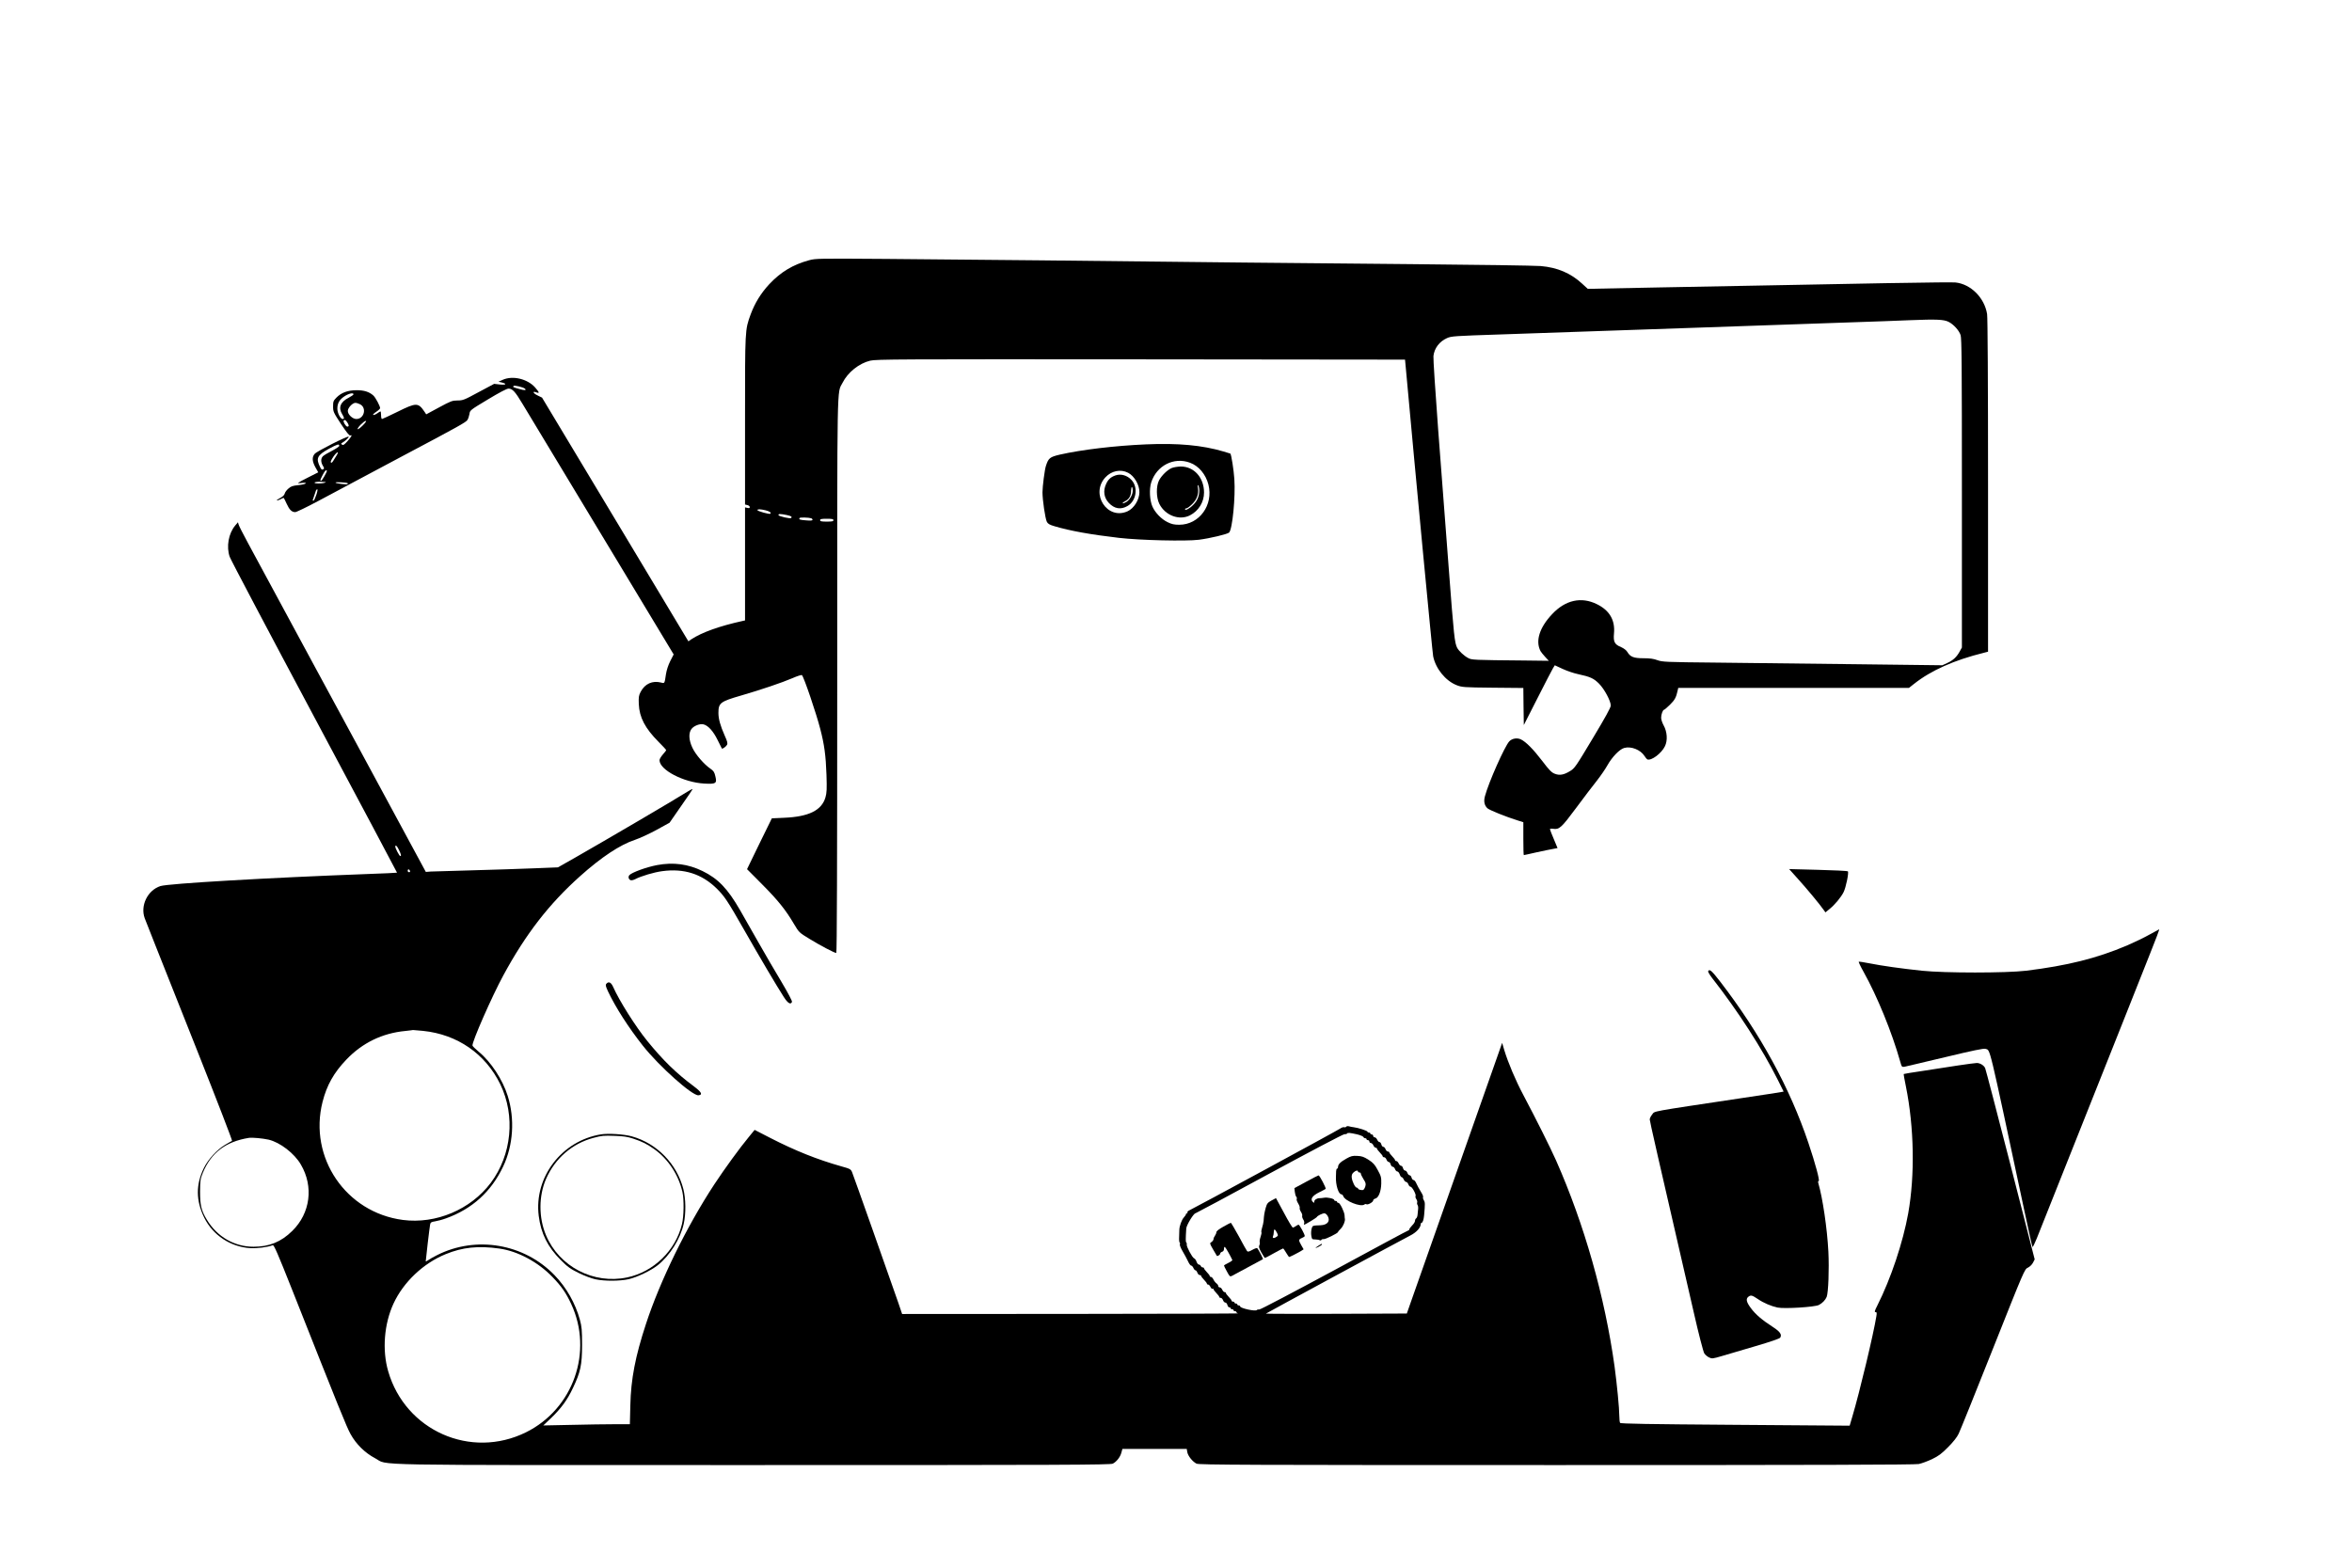 <?xml version="1.0" standalone="no"?>
<!DOCTYPE svg PUBLIC "-//W3C//DTD SVG 20010904//EN"
 "http://www.w3.org/TR/2001/REC-SVG-20010904/DTD/svg10.dtd">
<svg version="1.0" xmlns="http://www.w3.org/2000/svg"
 width="2475pt" height="1650pt" viewBox="0 0 2475 1650"
 preserveAspectRatio="xMidYMid meet">

<g transform="translate(0,1650) scale(0.1,-0.1)"
fill="#000000" stroke="none">
<path d="M8514 13761 c-171 -47 -296 -122 -418 -251 -89 -96 -152 -198 -197
-319 -60 -166 -59 -150 -59 -1117 l0 -884 25 -6 c14 -3 25 -13 25 -21 0 -11
-7 -13 -25 -9 l-25 6 0 -595 0 -595 -27 -6 c-241 -53 -426 -119 -539 -193
l-30 -21 -770 1283 -770 1282 -47 23 c-49 23 -58 50 -12 32 35 -13 31 0 -14
52 -81 91 -237 128 -342 80 l-44 -20 33 -7 c60 -14 49 -29 -16 -22 l-62 7
-163 -87 c-151 -82 -166 -88 -222 -88 -55 0 -71 -6 -195 -73 l-135 -73 -15 23
c-69 103 -87 103 -289 3 -84 -41 -156 -75 -161 -75 -6 0 -10 18 -10 40 0 22
-3 40 -6 40 -3 0 -19 -9 -35 -21 -16 -11 -35 -19 -42 -16 -6 2 7 16 31 32 23
15 42 33 42 39 0 22 -48 112 -71 133 -43 39 -98 57 -179 56 -90 0 -160 -26
-211 -79 -31 -32 -34 -41 -34 -92 0 -55 4 -62 83 -184 58 -87 88 -125 98 -121
24 9 15 -10 -29 -60 -33 -37 -45 -45 -57 -37 -13 9 -13 12 3 21 32 19 72 57
66 63 -10 11 -332 -152 -357 -180 -30 -34 -28 -78 7 -142 l30 -53 -97 -49
c-132 -67 -137 -71 -78 -63 35 4 47 3 42 -5 -3 -6 -38 -14 -77 -18 -59 -6 -77
-12 -104 -36 -18 -15 -36 -39 -39 -53 -4 -16 -21 -32 -47 -46 -23 -11 -39 -23
-36 -25 3 -3 19 2 36 10 16 9 32 16 35 16 3 0 17 -27 32 -61 29 -64 54 -89 91
-89 12 0 120 52 240 116 315 169 656 350 908 484 561 297 649 346 663 369 9
13 18 41 22 63 5 40 6 41 194 154 121 73 199 114 217 114 41 0 70 -31 147
-160 91 -152 270 -448 990 -1641 l601 -997 -35 -68 c-22 -43 -39 -96 -46 -139
-15 -102 -14 -99 -51 -89 -92 23 -170 -12 -215 -97 -20 -38 -23 -55 -20 -129
6 -141 66 -255 208 -398 44 -44 80 -83 80 -87 0 -4 -16 -25 -35 -46 -19 -22
-35 -48 -35 -60 0 -102 253 -234 470 -246 124 -7 136 1 118 75 -10 45 -18 58
-53 82 -67 46 -156 149 -189 220 -38 81 -42 154 -10 197 25 34 90 59 127 49
49 -12 103 -72 148 -164 23 -48 43 -88 45 -90 6 -8 44 20 54 38 9 16 4 36 -24
98 -46 104 -66 175 -66 238 0 106 19 120 240 184 210 61 431 136 538 182 52
23 97 37 101 32 22 -24 150 -401 192 -564 43 -165 59 -280 66 -485 5 -152 3
-189 -11 -238 -40 -136 -175 -203 -433 -214 l-131 -6 -131 -267 -130 -268 158
-159 c165 -166 248 -268 336 -418 53 -89 55 -91 162 -156 110 -68 264 -149
283 -149 7 0 10 937 10 2918 0 3183 -4 2966 56 3083 55 110 174 205 291 233
62 15 303 16 2848 14 l2780 -3 7 -75 c104 -1146 281 -3008 289 -3047 26 -130
130 -258 246 -304 56 -22 72 -24 380 -27 l323 -3 2 -195 3 -195 144 283 c79
156 152 297 163 315 l19 31 82 -38 c45 -21 118 -46 162 -55 129 -28 165 -44
221 -100 56 -56 124 -182 124 -231 0 -21 -58 -126 -189 -344 -179 -299 -191
-317 -240 -346 -65 -40 -111 -48 -162 -27 -32 12 -59 40 -130 134 -94 123
-171 201 -225 227 -40 19 -93 10 -122 -21 -48 -51 -217 -431 -256 -577 -15
-54 -6 -97 26 -127 22 -20 193 -89 321 -129 l57 -18 0 -173 c0 -95 2 -173 5
-173 2 0 64 13 137 30 73 16 152 32 176 36 23 4 42 7 42 8 0 2 -18 45 -40 96
-22 51 -40 98 -40 103 0 5 15 7 33 4 65 -10 87 10 243 220 81 109 179 239 219
288 39 50 88 121 109 159 49 88 129 171 178 184 73 20 172 -20 213 -85 11 -18
25 -34 30 -36 42 -16 149 64 185 139 30 61 24 152 -14 220 -14 25 -26 61 -26
80 0 35 18 84 31 84 5 0 32 24 62 53 50 49 65 76 81 150 l6 27 1214 0 1214 0
53 42 c181 143 422 250 737 328 l42 11 0 1747 c0 1095 -4 1769 -10 1807 -28
172 -172 315 -332 332 -58 6 -852 -8 -3111 -52 l-759 -15 -59 54 c-120 111
-260 171 -437 186 -64 5 -675 14 -1357 20 -1221 11 -2174 20 -3910 40 -484 5
-1213 12 -1620 15 -710 5 -743 5 -811 -14z m11992 -649 c51 -26 108 -88 125
-138 12 -32 14 -313 14 -1664 l0 -1625 -22 -40 c-32 -59 -70 -95 -130 -122
l-54 -25 -907 11 c-499 6 -1161 13 -1472 17 -534 5 -568 7 -620 26 -40 15 -79
20 -146 20 -103 0 -139 14 -170 67 -11 18 -36 37 -65 50 -69 28 -83 55 -75
144 13 140 -47 243 -180 308 -164 81 -331 44 -470 -104 -134 -141 -179 -284
-123 -390 6 -11 28 -38 49 -61 l38 -41 -247 3 c-553 5 -563 6 -601 26 -44 23
-97 73 -116 107 -27 53 -35 124 -89 839 -30 399 -80 1054 -111 1455 -30 402
-53 751 -50 777 9 82 62 153 142 189 46 21 79 23 564 39 321 11 640 22 2180
75 558 19 1220 42 1470 51 250 8 547 19 660 24 277 11 356 8 406 -18z m-14982
-703 c20 -18 -4 -20 -60 -3 -67 19 -68 19 -60 32 6 10 103 -13 120 -29z
m-1804 -59 c0 -5 -22 -21 -49 -35 -88 -44 -113 -104 -71 -173 24 -38 25 -52 6
-52 -24 0 -56 63 -56 109 0 58 23 97 78 132 45 29 92 38 92 19z m69 -105 c73
-37 43 -155 -39 -155 -40 0 -90 47 -90 85 0 32 49 85 80 85 11 0 34 -7 49 -15z
m-135 -190 c20 -30 20 -45 1 -45 -16 0 -48 54 -38 64 11 11 20 6 37 -19z m164
-32 c-26 -26 -51 -44 -54 -40 -10 10 66 87 85 87 10 0 -3 -19 -31 -47z m-248
-216 c0 -7 -35 -30 -77 -52 -42 -21 -85 -47 -95 -57 -23 -23 -23 -61 -1 -99
16 -26 16 -31 3 -39 -11 -7 -19 -2 -31 23 -47 93 -32 125 91 193 93 50 110 55
110 31z m-27 -99 c-38 -64 -48 -78 -55 -78 -15 0 -8 22 22 66 36 51 62 60 33
12z m-103 -163 c0 -15 -52 -105 -60 -105 -14 0 -13 5 15 60 14 28 30 50 35 50
6 0 10 -2 10 -5z m-20 -125 c-36 -12 -110 -12 -110 0 0 6 29 10 68 9 49 -1 60
-3 42 -9z m239 -6 c2 -2 2 -6 -1 -9 -8 -8 -128 7 -128 16 0 8 120 1 129 -7z
m-331 -124 c-11 -33 -24 -60 -29 -60 -5 0 -9 2 -9 4 0 3 20 62 35 104 2 6 9
12 14 12 5 0 1 -27 -11 -60z m4728 -161 c43 -11 62 -24 50 -36 -8 -9 -136 27
-136 38 0 12 32 11 86 -2z m224 -50 c46 -10 58 -18 45 -31 -10 -10 -128 17
-133 30 -5 15 21 15 88 1z m258 -34 c6 -3 12 -10 12 -16 0 -8 -19 -10 -66 -6
-68 5 -80 9 -70 25 5 8 94 6 124 -3z m232 -20 c0 -12 -14 -15 -70 -15 -56 0
-70 3 -70 15 0 12 14 15 70 15 56 0 70 -3 70 -15z"/>
<path d="M12060 11823 c-327 -14 -679 -56 -908 -108 -105 -25 -119 -36 -146
-119 -13 -38 -36 -218 -36 -277 0 -82 29 -278 46 -311 11 -21 29 -32 82 -47
160 -48 383 -88 677 -122 226 -26 705 -37 840 -20 118 15 302 59 319 76 35 35
68 375 55 563 -6 95 -32 259 -42 268 -1 1 -33 11 -72 22 -223 66 -481 90 -815
75z m462 -193 c93 -34 166 -122 194 -230 55 -215 -96 -423 -307 -423 -53 0
-80 6 -122 27 -65 31 -131 99 -160 164 -29 65 -35 184 -13 254 57 178 239 271
408 208z m-651 -106 c65 -33 120 -128 119 -205 -1 -80 -57 -169 -124 -200
-213 -97 -396 182 -234 357 64 69 160 89 239 48z"/>
<path d="M12330 11574 c-45 -19 -106 -78 -133 -129 -32 -60 -31 -182 3 -249
62 -122 210 -177 322 -120 91 47 148 139 148 240 0 157 -105 274 -245 274 -33
-1 -76 -8 -95 -16z m290 -234 c0 -62 -20 -111 -64 -154 -40 -41 -86 -64 -86
-45 0 5 7 9 15 9 8 0 35 19 59 43 50 48 72 107 62 172 -5 28 -3 36 4 25 5 -8
10 -31 10 -50z"/>
<path d="M11737 11496 c-50 -18 -76 -42 -98 -91 -33 -71 -22 -144 29 -198 59
-63 127 -74 198 -32 92 54 113 196 41 273 -46 50 -113 68 -170 48z m183 -159
c0 -44 -31 -98 -69 -121 -18 -10 -34 -16 -37 -13 -3 3 8 13 25 21 43 23 63 57
63 110 1 25 5 43 10 40 4 -3 8 -20 8 -37z"/>
<path d="M2475 10969 c-70 -83 -95 -223 -58 -329 10 -30 411 -790 891 -1689
480 -899 871 -1635 870 -1636 -2 -2 -140 -8 -308 -14 -1045 -39 -2098 -100
-2182 -127 -135 -44 -214 -206 -165 -339 19 -50 94 -240 557 -1405 204 -514
367 -936 362 -938 -4 -1 -36 -19 -71 -40 -86 -50 -180 -153 -225 -244 -86
-174 -85 -345 3 -524 92 -185 275 -307 484 -321 74 -4 183 10 237 31 13 5 52
-86 203 -466 497 -1256 575 -1449 616 -1522 58 -106 153 -199 258 -254 152
-79 -226 -72 3971 -72 3270 0 3767 2 3792 15 39 20 78 69 90 115 l11 40 338 0
339 0 6 -35 c8 -40 55 -99 97 -120 24 -13 538 -15 3787 -15 2723 0 3774 3
3813 11 30 6 92 29 139 51 70 34 100 56 170 127 54 54 95 106 111 141 15 30
177 432 360 893 332 835 333 839 369 855 20 10 43 32 53 52 l18 35 -255 995
c-141 547 -260 1005 -266 1017 -12 29 -52 54 -87 55 -15 0 -104 -12 -198 -26
-93 -15 -260 -40 -369 -57 -110 -16 -201 -31 -203 -33 -2 -2 8 -61 23 -132 86
-427 96 -931 24 -1335 -55 -305 -182 -686 -325 -970 -28 -55 -32 -69 -19 -69
13 0 15 -7 9 -43 -29 -183 -177 -803 -253 -1057 l-28 -95 -59 0 c-33 0 -575 4
-1205 9 -836 6 -1147 11 -1152 20 -4 6 -8 38 -8 72 0 80 -25 338 -50 522 -102
733 -318 1495 -615 2167 -62 139 -215 445 -345 690 -81 152 -160 339 -201 474
l-22 75 -34 -97 c-29 -85 -812 -2307 -927 -2632 l-42 -120 -744 -3 c-409 -1
-742 0 -739 2 6 6 1442 783 1519 822 64 32 110 83 110 119 0 8 4 15 9 15 12 0
23 34 27 80 11 121 10 136 -3 158 -8 12 -11 27 -8 33 4 5 -7 31 -24 57 -16 26
-37 64 -46 85 -8 20 -22 37 -30 37 -8 0 -17 11 -21 25 -3 14 -13 25 -20 25 -8
0 -19 11 -24 25 -5 14 -16 25 -25 25 -8 0 -17 11 -21 25 -3 14 -13 25 -20 25
-8 0 -20 11 -26 25 -6 14 -17 25 -25 25 -7 0 -13 4 -13 10 0 5 -13 23 -30 40
-16 17 -30 35 -30 40 0 6 -7 10 -15 10 -9 0 -20 11 -25 25 -5 14 -16 25 -24
25 -7 0 -17 11 -20 25 -4 14 -12 25 -20 25 -7 0 -18 11 -24 25 -6 14 -18 25
-27 25 -8 0 -15 7 -15 15 0 8 -7 15 -15 15 -8 0 -15 5 -15 10 0 6 -7 10 -15
10 -8 0 -15 4 -15 9 0 10 -96 41 -145 47 -16 2 -40 6 -51 10 -12 3 -25 1 -28
-5 -4 -5 -13 -8 -21 -5 -8 3 -27 -3 -42 -14 -29 -21 -1537 -838 -1586 -860
-15 -7 -25 -17 -22 -22 3 -6 1 -10 -4 -10 -6 0 -11 -4 -11 -9 0 -6 -10 -21
-22 -34 -23 -24 -48 -94 -48 -132 0 -11 -1 -44 -2 -73 -2 -30 1 -56 5 -59 5
-3 6 -12 3 -20 -4 -8 10 -41 29 -73 19 -32 44 -79 56 -104 11 -25 26 -46 33
-46 7 0 18 -11 24 -25 6 -14 16 -25 22 -25 6 0 15 -11 20 -25 5 -14 16 -25 25
-25 8 0 15 -4 15 -10 0 -5 14 -23 30 -40 17 -17 30 -35 30 -40 0 -6 6 -10 13
-10 8 0 19 -12 25 -26 7 -14 17 -22 22 -19 6 3 10 2 10 -4 0 -6 14 -24 30 -41
17 -17 30 -35 30 -40 0 -6 7 -10 15 -10 9 0 20 -11 25 -25 5 -14 16 -25 25
-25 8 0 17 -11 21 -25 3 -14 12 -25 20 -25 8 0 14 -4 14 -10 0 -5 7 -10 15
-10 8 0 15 -4 15 -10 0 -5 7 -10 15 -10 8 0 15 -4 15 -9 0 -5 8 -12 18 -14 9
-3 -782 -5 -1759 -6 l-1776 -1 -40 118 c-87 251 -474 1346 -487 1376 -13 30
-21 35 -112 60 -255 72 -487 165 -750 300 l-163 84 -59 -72 c-100 -121 -254
-333 -365 -501 -291 -443 -572 -1017 -720 -1471 -112 -341 -158 -580 -164
-856 l-5 -198 -162 0 c-88 0 -293 -3 -455 -7 l-294 -6 82 78 c106 102 170 189
230 316 80 169 96 241 96 454 0 157 -3 191 -23 265 -47 172 -142 340 -266 468
-320 332 -825 419 -1236 212 -36 -18 -77 -41 -92 -52 -16 -11 -28 -17 -28 -14
0 18 41 365 46 387 4 23 12 28 51 34 26 4 79 18 117 32 275 99 476 281 601
546 106 223 124 500 48 742 -54 172 -176 359 -305 465 -35 29 -64 58 -66 65
-8 34 204 517 325 740 236 435 480 750 806 1042 223 200 422 332 577 383 53
18 155 65 230 106 l136 75 122 176 c68 96 122 177 120 178 -2 2 -26 -10 -53
-27 -157 -98 -849 -504 -1182 -694 l-182 -103 -253 -10 c-139 -6 -428 -15
-643 -21 -214 -6 -413 -12 -442 -13 l-52 -4 -322 596 c-177 328 -364 673 -414
766 -51 94 -243 449 -428 790 -375 695 -565 1047 -705 1305 -52 96 -98 186
-101 199 l-7 24 -29 -34z m1723 -3414 c23 -48 27 -65 14 -65 -9 0 -52 80 -52
98 0 25 17 11 38 -33z m116 -220 c3 -9 0 -15 -9 -15 -8 0 -15 7 -15 15 0 8 4
15 9 15 5 0 11 -7 15 -15z m137 -1685 c362 -37 658 -242 814 -563 160 -332
120 -742 -101 -1037 -212 -281 -577 -435 -924 -390 -600 78 -994 657 -846
1242 45 177 119 308 251 446 168 176 378 278 620 301 44 5 81 9 81 10 1 0 48
-4 105 -9z m9833 -1090 c32 -8 60 -20 63 -27 3 -7 11 -13 19 -13 8 0 14 -4 14
-10 0 -5 7 -10 15 -10 8 0 15 -7 15 -15 0 -8 7 -15 15 -15 9 0 21 -11 27 -25
6 -14 17 -25 25 -25 7 0 13 -4 13 -10 0 -5 14 -23 30 -40 17 -17 30 -35 30
-40 0 -6 7 -10 15 -10 9 0 20 -11 25 -25 5 -14 16 -25 24 -25 7 0 17 -11 20
-25 4 -14 13 -25 21 -25 9 0 20 -11 25 -25 5 -14 16 -25 24 -25 8 0 19 -13 25
-30 5 -16 15 -30 21 -30 6 0 16 -11 22 -25 6 -14 17 -25 25 -25 7 0 18 -11 23
-25 5 -14 15 -25 22 -25 18 0 63 -84 54 -99 -4 -6 0 -20 8 -32 8 -12 12 -28 9
-35 -3 -8 -1 -20 4 -27 5 -6 8 -25 6 -42 -2 -16 -5 -43 -6 -60 -1 -16 -8 -34
-14 -38 -7 -4 -13 -16 -13 -27 0 -10 -13 -32 -30 -48 -16 -17 -30 -35 -30 -41
0 -6 -4 -11 -9 -11 -5 0 -355 -188 -777 -417 -428 -231 -779 -416 -791 -415
-12 1 -24 -2 -27 -6 -11 -18 -176 18 -176 38 0 6 -7 10 -15 10 -8 0 -15 5 -15
10 0 6 -7 10 -15 10 -8 0 -15 5 -15 10 0 6 -7 10 -15 10 -8 0 -15 4 -15 10 0
5 -13 23 -30 40 -16 17 -30 35 -30 40 0 6 -6 10 -13 10 -8 0 -19 11 -25 25 -6
14 -18 25 -27 25 -8 0 -15 6 -15 14 0 8 -9 21 -19 28 -11 8 -25 26 -32 41 -7
15 -18 27 -26 27 -7 0 -13 4 -13 10 0 5 -13 23 -30 40 -16 17 -30 35 -30 40 0
6 -6 10 -14 10 -8 0 -16 7 -20 15 -3 8 -12 15 -20 15 -8 0 -19 14 -25 30 -5
17 -17 33 -26 36 -19 8 -81 123 -77 145 2 10 -1 19 -5 22 -7 5 -7 39 0 147 2
35 78 160 97 160 4 0 354 187 777 417 423 229 778 416 790 415 12 -1 25 2 28
7 6 11 28 9 109 -9z m-11457 -55 c119 -28 271 -144 339 -262 136 -231 100
-512 -90 -698 -117 -116 -243 -167 -407 -167 -201 -1 -384 105 -492 284 -59
97 -72 153 -72 298 1 114 3 131 29 195 87 212 241 330 486 369 35 5 144 -5
207 -19z m2427 -1146 c195 -27 410 -143 561 -301 93 -96 142 -167 195 -281
235 -502 23 -1106 -475 -1352 -581 -287 -1269 17 -1450 642 -65 223 -43 499
56 713 105 227 315 425 549 520 177 73 344 90 564 59z"/>
<path d="M14167 4305 c-61 -34 -86 -59 -87 -87 0 -10 -4 -18 -10 -18 -5 0 -9
-12 -10 -27 0 -16 -1 -41 -2 -58 -4 -85 27 -185 57 -185 7 0 16 -9 20 -19 16
-51 184 -118 222 -89 7 6 17 7 22 3 15 -9 71 23 71 40 0 8 10 17 23 20 34 9
60 75 62 159 1 65 -2 77 -37 141 -31 58 -48 77 -97 108 -48 31 -70 39 -118 41
-50 3 -66 -1 -116 -29z m123 -135 c0 -5 7 -10 15 -10 8 0 15 -6 15 -13 0 -7
13 -33 28 -58 24 -37 27 -49 19 -76 -5 -17 -15 -34 -22 -37 -17 -6 -55 4 -55
15 0 5 -6 9 -13 9 -17 0 -49 65 -53 108 -2 23 4 39 19 52 22 21 47 26 47 10z"/>
<path d="M13743 4061 l-122 -66 4 -38 c2 -21 9 -45 15 -52 7 -8 9 -19 5 -25
-3 -6 3 -26 15 -45 12 -20 20 -42 17 -49 -3 -7 3 -26 13 -41 10 -15 16 -34 13
-42 -3 -7 2 -24 11 -38 9 -13 13 -31 10 -39 -3 -9 -4 -16 -1 -16 11 0 132 73
135 82 5 12 58 38 79 38 10 0 26 -13 35 -30 29 -52 -3 -93 -77 -96 -85 -3 -84
-3 -93 -37 -5 -19 -7 -51 -3 -73 6 -37 9 -39 41 -39 19 -1 40 -4 47 -8 6 -4
15 -3 18 3 4 6 14 10 23 8 19 -3 152 63 152 75 0 4 13 20 29 35 25 24 49 81
43 105 -1 4 -3 20 -3 35 -2 37 -48 132 -65 132 -8 0 -14 5 -14 10 0 6 -7 10
-15 10 -8 0 -15 4 -15 10 0 14 -70 30 -105 24 -16 -3 -39 -5 -49 -5 -29 0 -56
-18 -56 -36 0 -16 -1 -16 -17 -1 -27 28 -3 63 69 99 35 17 65 33 68 36 7 7
-64 143 -75 142 -5 -1 -65 -31 -132 -68z"/>
<path d="M13379 3864 c-40 -22 -47 -32 -60 -77 -14 -53 -18 -75 -22 -137 -2
-19 -9 -52 -16 -72 -7 -21 -10 -42 -7 -47 3 -5 -1 -27 -9 -50 -8 -23 -12 -48
-9 -56 3 -7 1 -22 -4 -32 -8 -13 -3 -31 21 -75 18 -32 35 -58 38 -58 3 0 46
22 95 50 49 27 92 50 96 50 3 0 18 -20 32 -45 15 -25 29 -45 32 -45 7 0 105
50 131 67 l21 14 -24 42 c-31 54 -30 62 6 77 17 7 30 16 30 21 0 18 -55 119
-65 119 -5 0 -19 -7 -29 -15 -11 -8 -25 -15 -32 -15 -6 0 -48 70 -93 155 -46
85 -83 155 -84 155 -1 0 -23 -12 -48 -26z m57 -336 c15 -30 15 -32 -2 -45 -26
-19 -48 -17 -38 5 4 9 8 29 8 45 1 36 12 34 32 -5z"/>
<path d="M12873 3589 c-47 -26 -73 -47 -73 -58 0 -9 -7 -26 -15 -37 -8 -10
-15 -26 -15 -35 0 -9 -9 -23 -21 -31 -21 -13 -21 -14 16 -78 21 -36 39 -66 40
-68 6 -7 35 12 35 23 0 8 9 17 20 20 13 4 20 15 20 31 0 15 4 23 10 19 8 -5
57 -91 78 -137 2 -4 -17 -18 -42 -30 -25 -12 -46 -25 -46 -28 0 -4 14 -32 31
-63 28 -52 32 -56 52 -46 61 32 323 173 327 176 4 4 -45 99 -60 116 -3 4 -27
-4 -52 -18 -35 -20 -48 -22 -55 -13 -6 7 -45 77 -87 156 -43 78 -81 142 -84
142 -4 0 -40 -19 -79 -41z"/>
<path d="M13877 3391 c-43 -28 -45 -34 -4 -15 20 10 37 21 37 26 0 10 1 10
-33 -11z"/>
<path d="M6915 7395 c-112 -21 -269 -78 -293 -107 -14 -18 -7 -44 14 -52 9 -3
29 1 47 10 62 33 201 74 286 85 229 31 415 -29 571 -181 84 -83 115 -129 295
-445 156 -274 339 -584 412 -697 43 -68 74 -86 87 -53 3 10 -41 93 -112 213
-65 108 -176 298 -246 422 -71 124 -155 272 -188 330 -130 226 -231 332 -395
412 -152 74 -306 95 -478 63z"/>
<path d="M18922 7247 c89 -98 231 -269 270 -326 l17 -24 46 38 c53 43 118 121
145 175 25 50 57 207 45 219 -6 5 -147 12 -314 16 l-304 8 95 -106z"/>
<path d="M22620 6664 c-52 -30 -159 -81 -237 -115 -321 -136 -626 -212 -1063
-266 -211 -25 -854 -25 -1095 0 -218 23 -423 52 -553 78 -56 11 -107 19 -112
17 -4 -2 18 -50 51 -108 143 -256 298 -635 385 -944 16 -57 17 -58 48 -53 17
3 210 49 428 101 290 70 404 93 420 87 55 -21 23 110 414 -1721 42 -195 78
-359 82 -364 3 -5 23 36 45 90 90 226 742 1863 909 2284 100 250 227 571 283
713 57 141 100 256 96 256 -3 -1 -49 -26 -101 -55z"/>
<path d="M17975 6279 c-4 -6 15 -38 41 -72 274 -350 525 -740 694 -1077 l59
-119 -27 -5 c-15 -3 -193 -31 -397 -61 -1016 -153 -926 -136 -960 -176 -14
-17 -25 -40 -25 -51 0 -17 73 -339 464 -2034 50 -221 100 -413 110 -428 9 -15
32 -34 50 -43 32 -15 38 -14 137 15 57 17 216 64 353 104 154 45 253 79 259
89 20 32 -1 63 -75 111 -116 75 -185 134 -233 199 -50 67 -56 100 -24 123 24
17 38 13 96 -26 61 -42 142 -76 208 -90 75 -15 392 5 435 27 37 19 69 53 82
85 18 48 27 289 18 476 -13 246 -60 565 -106 722 -4 13 -2 22 4 22 14 0 -35
184 -108 400 -195 580 -507 1151 -928 1698 -90 116 -112 136 -127 111z"/>
<path d="M6380 6145 c-10 -12 -6 -27 18 -79 78 -166 215 -380 366 -571 171
-217 522 -530 586 -523 47 5 33 33 -47 93 -190 142 -324 273 -491 478 -124
152 -296 425 -360 570 -22 49 -48 61 -72 32z"/>
<path d="M6325 4561 c-414 -67 -707 -451 -656 -858 23 -185 95 -329 231 -464
73 -74 102 -94 191 -138 62 -30 134 -57 177 -66 95 -20 254 -19 345 1 90 20
234 89 309 148 127 101 238 278 273 436 24 105 22 263 -4 365 -68 265 -279
482 -543 555 -82 23 -246 33 -323 21z m338 -45 c97 -32 145 -57 222 -111 147
-105 257 -273 296 -451 18 -82 16 -254 -5 -339 -66 -276 -298 -502 -577 -560
-353 -74 -714 113 -853 443 -79 187 -78 416 1 596 95 215 275 371 498 430 92
24 102 25 225 21 90 -3 132 -9 193 -29z"/>
</g>
</svg>
